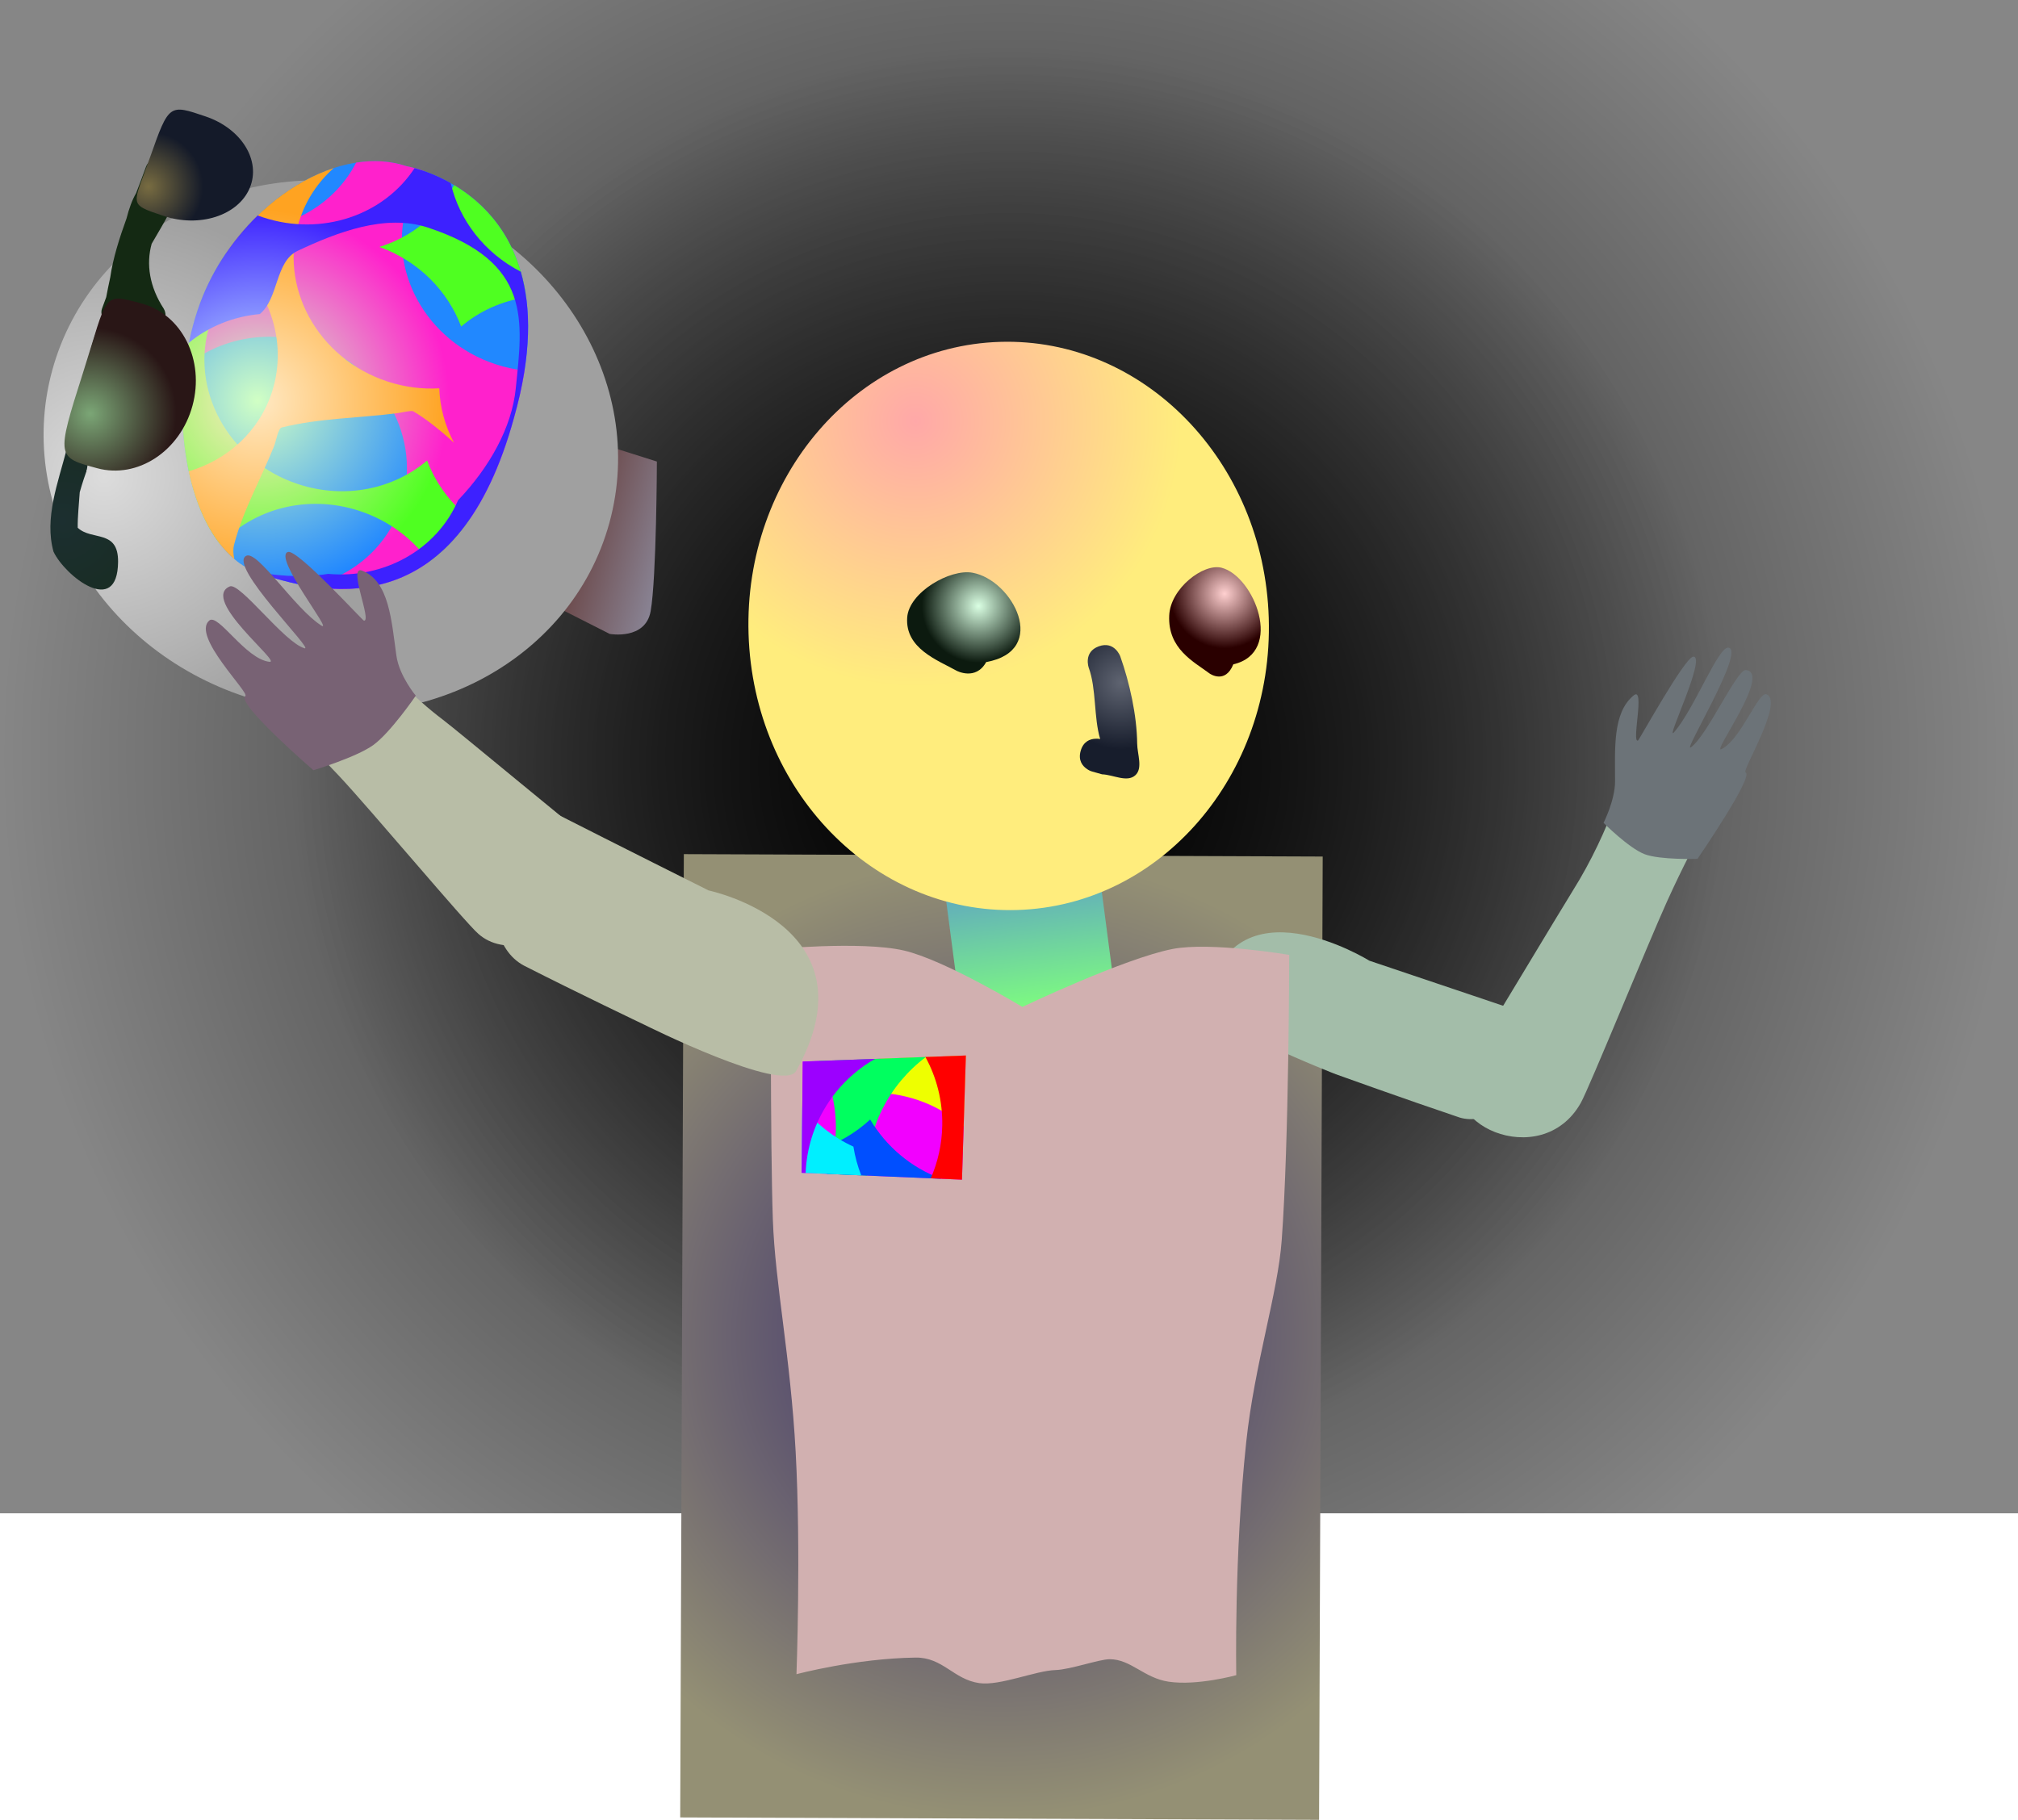 <svg version="1.1" xmlns="http://www.w3.org/2000/svg" xmlns:xlink="http://www.w3.org/1999/xlink" width="488" height="440.138" viewBox="0,0,488,440.138"><defs><radialGradient cx="239.762" cy="177.81" r="244" gradientUnits="userSpaceOnUse" id="color-1"><stop offset="0" stop-color="#121212"/><stop offset="1" stop-color="#868686"/></radialGradient><radialGradient cx="240" cy="180" r="173.5" gradientUnits="userSpaceOnUse" id="color-2"><stop offset="0" stop-color="#000000"/><stop offset="1" stop-color="#000000" stop-opacity="0"/></radialGradient><radialGradient cx="237.938" cy="318.167" r="116.49" gradientUnits="userSpaceOnUse" id="color-3"><stop offset="0" stop-color="#33266a"/><stop offset="1" stop-color="#949074"/></radialGradient><linearGradient x1="242.744" y1="206.71" x2="247.124" y2="240.064" gradientUnits="userSpaceOnUse" id="color-4"><stop offset="0" stop-color="#5fa5c2"/><stop offset="1" stop-color="#7fff7d"/></linearGradient><radialGradient cx="217.13" cy="96.631" r="64.415" gradientUnits="userSpaceOnUse" id="color-5"><stop offset="0" stop-color="#ffa8a8"/><stop offset="1" stop-color="#ffed7d"/></radialGradient><radialGradient cx="232.393" cy="141.39" r="13.707" gradientUnits="userSpaceOnUse" id="color-6"><stop offset="0" stop-color="#daffe3"/><stop offset="1" stop-color="#0c1a0f"/></radialGradient><radialGradient cx="266.893" cy="159.89" r="16.127" gradientUnits="userSpaceOnUse" id="color-7"><stop offset="0" stop-color="#5f6471"/><stop offset="1" stop-color="#171d2c"/></radialGradient><radialGradient cx="291.893" cy="138.39" r="13.224" gradientUnits="userSpaceOnUse" id="color-8"><stop offset="0" stop-color="#ffd0d0"/><stop offset="1" stop-color="#2a0000"/></radialGradient><linearGradient x1="135.235" y1="120.325" x2="168.209" y2="129.339" gradientUnits="userSpaceOnUse" id="color-9"><stop offset="0" stop-color="#694444"/><stop offset="1" stop-color="#98a1b9"/></linearGradient><radialGradient cx="20.9" cy="109.95" r="65.455" gradientUnits="userSpaceOnUse" id="color-10"><stop offset="0" stop-color="#dcdcdc"/><stop offset="1" stop-color="#a0a0a0"/></radialGradient><radialGradient cx="58.065" cy="91.735" r="46.28" gradientUnits="userSpaceOnUse" id="color-11"><stop offset="0" stop-color="#d1ffc4"/><stop offset="1" stop-color="#2188ff"/></radialGradient><radialGradient cx="58.065" cy="91.735" r="46.28" gradientUnits="userSpaceOnUse" id="color-12"><stop offset="0" stop-color="#ceffc4"/><stop offset="1" stop-color="#ff21cc"/></radialGradient><radialGradient cx="58.065" cy="91.735" r="46.28" gradientUnits="userSpaceOnUse" id="color-13"><stop offset="0" stop-color="#ffe9c4"/><stop offset="1" stop-color="#4fff21"/></radialGradient><radialGradient cx="58.065" cy="91.735" r="46.28" gradientUnits="userSpaceOnUse" id="color-14"><stop offset="0" stop-color="#ffe9c4"/><stop offset="1" stop-color="#4fff21"/></radialGradient><radialGradient cx="58.065" cy="91.735" r="46.28" gradientUnits="userSpaceOnUse" id="color-15"><stop offset="0" stop-color="#ffe9c4"/><stop offset="1" stop-color="#ffa321"/></radialGradient><radialGradient cx="58.065" cy="91.735" r="46.28" gradientUnits="userSpaceOnUse" id="color-16"><stop offset="0" stop-color="#c4f0ff"/><stop offset="1" stop-color="#3d21ff"/></radialGradient><radialGradient cx="10.91" cy="120.8" r="50.249" gradientUnits="userSpaceOnUse" id="color-17"><stop offset="0" stop-color="#1c2f30"/><stop offset="1" stop-color="#142913"/></radialGradient><radialGradient cx="31.665" cy="39.931" r="13.226" gradientUnits="userSpaceOnUse" id="color-18"><stop offset="0" stop-color="#786c41"/><stop offset="1" stop-color="#141a29"/></radialGradient><radialGradient cx="17.605" cy="94.843" r="20.822" gradientUnits="userSpaceOnUse" id="color-19"><stop offset="0" stop-color="#7ba676"/><stop offset="1" stop-color="#291616"/></radialGradient></defs><g transform="translate(4.238,5.19)"><g data-paper-data="{&quot;isPaintingLayer&quot;:true}" fill-rule="nonzero" stroke-linecap="butt" stroke-linejoin="miter" stroke-miterlimit="10" stroke-dasharray="" stroke-dashoffset="0" style="mix-blend-mode: normal"><path d="M-4.238,360.81v-366h488v366z" fill="url(#color-1)" stroke="none" stroke-width="0"/><path d="M413.5,180c0,97.754 -77.679,177 -173.5,177c-95.821,0 -173.5,-79.246 -173.5,-177c0,-97.754 77.679,-177 173.5,-177c95.821,0 173.5,79.246 173.5,177z" fill="url(#color-2)" stroke="none" stroke-width="0"/><path d="M160.252,434.365l0.878,-232.979l154.493,0.583l-0.878,232.979z" data-paper-data="{&quot;index&quot;:null}" fill="url(#color-3)" stroke="#ed6b00" stroke-width="0"/><path d="M348.705,265.079c-13.244,-4.454 -29.904,-10.456 -29.904,-10.456c0,0 -32.372,-12.518 -31.316,-17.719c6.175,-30.415 39.42,-9.744 39.42,-9.744c0,0 25.453,8.584 39.534,13.319c8.274,3.519 -5.006,28.426 -17.734,24.601z" data-paper-data="{&quot;index&quot;:null}" fill="#a3bda9" stroke="#000000" stroke-width="0"/><g><path d="M228.487,242.512l-4.38,-33.354l37.274,-4.895l4.38,33.354z" fill="url(#color-4)" stroke="#000000" stroke-width="0"/><path d="M302.578,144.276c1.158,37.943 -26.064,69.562 -60.802,70.623c-34.738,1.06 -63.838,-28.839 -64.996,-66.783c-1.158,-37.943 26.064,-69.562 60.802,-70.623c34.738,-1.06 63.838,28.839 64.996,66.783z" fill="url(#color-5)" stroke="none" stroke-width="0"/><path d="M234.24,154.935c-2.507,4.564 -7.135,2.103 -7.135,2.103c-4.672,-2.595 -12.482,-5.395 -11.962,-12.88c0.425,-6.117 10.393,-11.813 15.785,-10.833c9.782,1.777 18.674,18.838 3.312,21.609z" data-paper-data="{&quot;index&quot;:null}" fill="url(#color-6)" stroke="none" stroke-width="0.5"/><path d="M257.094,176.416c0.654,-2.322 2.301,-2.872 3.527,-2.937c0.389,-0.036 0.788,-0.016 1.187,0.066c-1.576,-5.266 -0.894,-12.152 -2.761,-17.237c0,0 -1.373,-3.812 2.439,-5.185c3.812,-1.373 5.185,2.439 5.185,2.439c2.255,6.36 4.012,14.218 4.085,21.08c0.027,2.571 1.452,6.003 -0.481,7.699c-2.006,1.76 -5.334,-0.171 -8.001,-0.257l-2.379,-0.67c-0.493,-0.139 -0.939,-0.363 -1.326,-0.652c-1.012,-0.695 -2.13,-2.024 -1.476,-4.346z" data-paper-data="{&quot;index&quot;:null}" fill="url(#color-7)" stroke="none" stroke-width="0.5"/><path d="M291.151,132.118c7.909,2.001 15.226,20.501 2.853,23.366c-1.985,4.908 -5.74,2.212 -5.74,2.212c-3.792,-2.841 -10.117,-5.931 -9.76,-14.01c0.292,-6.603 8.288,-12.671 12.647,-11.568z" data-paper-data="{&quot;index&quot;:null}" fill="url(#color-8)" stroke="none" stroke-width="0.5"/></g><g><path d="M143.214,148.131l-13.912,-7.047l10.968,-39.183l14.341,4.534c0,0 -0.083,28.163 -1.508,36.197c-1.25,7.051 -9.89,5.499 -9.89,5.499z" data-paper-data="{&quot;index&quot;:null}" fill="url(#color-9)" stroke="#000000" stroke-width="0"/><path d="M92.628,41.117c37.209,10.171 59.825,46.031 50.513,80.097c-9.311,34.066 -47.024,53.437 -84.233,43.266c-37.209,-10.171 -59.825,-46.031 -50.513,-80.097c9.311,-34.066 47.024,-53.437 84.233,-43.266z" data-paper-data="{&quot;index&quot;:null}" fill="url(#color-10)" stroke="none" stroke-width="0"/><g data-paper-data="{&quot;index&quot;:null}" stroke="#ed6b00" stroke-width="0"><path d="M120.068,95.787c-13.358,48.84 -43.797,43.687 -61.508,37.738c-17.712,-5.949 -23.108,-39.295 -15.081,-63.552c8.027,-24.257 32.842,-40.926 50.553,-34.978c0,0 41.347,6.939 26.036,60.792z" data-paper-data="{&quot;index&quot;:null}" fill="url(#color-11)"/><path d="M120.068,95.787c-10.645,38.92 -32.136,43.553 -49.39,40.819c10.199,-2.309 18.78,-9.448 22.094,-19.703c5.152,-15.94 -4.374,-33.369 -21.275,-38.929c-11.262,-3.705 -22.958,-1.205 -31.033,5.592c0.585,-4.682 1.588,-9.282 3.015,-13.594c2.447,-7.394 6.453,-14.083 11.343,-19.641c11.452,-0.166 21.952,-6.259 27.059,-16.19c4.22,-0.659 8.349,-0.424 12.151,0.853c0,0 1.674,0.281 4.224,1.169c-1.664,2.338 -2.998,4.955 -3.922,7.815c-5.152,15.94 4.374,33.369 21.275,38.929c2.324,0.765 4.667,1.265 6.992,1.518c-0.552,3.534 -1.383,7.316 -2.533,11.362z" data-paper-data="{&quot;index&quot;:null}" fill="url(#color-12)"/><path d="M43.478,69.973c2.734,-8.261 7.415,-15.642 13.099,-21.549c2.836,2.289 6.109,4.162 9.741,5.48c-9.145,2.816 -16.672,9.621 -19.726,19.071c-5.152,15.94 4.374,33.369 21.275,38.929c11.331,3.727 23.1,1.174 31.18,-5.717c2.033,5.426 5.61,10.331 10.381,14.073c-3.066,4.47 -6.401,7.866 -9.886,10.402c-3.955,-5.525 -9.748,-9.948 -16.84,-12.281c-12.557,-4.131 -25.652,-0.548 -33.667,8.103c-9.862,-12.521 -11.896,-37.351 -5.556,-56.51z" data-paper-data="{&quot;index&quot;:null}" fill="url(#color-13)"/><path d="M107.279,73.791c-3.205,-8.555 -10.249,-15.813 -19.76,-19.265c7.757,-2.389 14.35,-7.647 18.036,-14.955c7.178,4.286 15.422,12.345 17.447,27.149c-5.886,0.878 -11.346,3.338 -15.723,7.071z" data-paper-data="{&quot;index&quot;:null}" fill="url(#color-14)"/><path d="M95.663,94.268c-0.422,-0.244 -2.972,0.364 -3.737,0.462c-9.342,1.201 -18.97,1.208 -28.051,3.471c-0.858,0.214 -1.335,3.275 -1.856,4.569c-3.189,7.927 -7.499,15.474 -9.644,23.75c-0.275,1.06 -0.239,2.239 0.052,3.504c-5.408,-4.563 -9.101,-12.262 -11.023,-21.233c9.326,-2.738 17.03,-9.604 20.129,-19.192c4,-12.377 -0.849,-25.652 -11.13,-33.571c6.794,-9.972 16.398,-17.407 26.052,-20.567c-3.752,3.335 -6.663,7.63 -8.295,12.681c-5.152,15.94 4.374,33.369 21.275,38.929c4.193,1.379 8.446,1.899 12.55,1.656c0.156,4.597 1.401,9.091 3.563,13.165c-3.693,-3.392 -7.228,-6.088 -9.885,-7.624z" data-paper-data="{&quot;index&quot;:null}" fill="url(#color-15)"/><path d="M120.068,95.788c-13.358,48.84 -43.797,43.687 -61.508,37.738c-0.77,-0.259 -1.517,-0.569 -2.24,-0.928c5.734,1.726 12.374,1.783 17.295,1.216c0.509,-0.059 1.019,-0.128 1.53,-0.21c13.443,1.225 26.211,-5.796 31.393,-17.81c7.585,-7.947 12.994,-17.589 13.948,-27.025c1.645,-16.273 4.099,-30.581 -21.275,-38.929c-10.28,-3.382 -21.956,1.158 -31.441,5.622c-5.529,2.602 -4.551,11.453 -9.179,15.308c-6.404,0.584 -12.396,3.026 -17.165,6.945c0.543,-2.65 1.227,-5.244 2.054,-7.742c2.97,-8.976 8.24,-16.914 14.597,-23.05c0.429,0.16 0.863,0.313 1.302,0.457c14.267,4.694 29.23,-0.571 36.646,-11.915c1.965,0.543 5.182,1.633 8.734,3.642c2.041,8.912 8.15,16.894 16.942,21.413c2.497,8.622 2.685,20.079 -1.633,35.267z" data-paper-data="{&quot;index&quot;:null}" fill="url(#color-16)"/></g><g data-paper-data="{&quot;index&quot;:null}"><path d="M16.701,108.689c-0.293,0.799 -1.015,2.868 -1.656,5.172c-0.179,2.796 -0.533,5.993 -0.492,8.587c3.408,3.21 9.829,0.311 9.764,8.237c-0.113,13.519 -12.86,3.385 -15.611,-2.439c-2.275,-8.094 1.127,-16.823 3.174,-24.753c2.82,-10.924 4.481,-22.084 8.566,-32.27c-0.213,-0.556 -0.232,-1.189 -0.011,-1.791l1.014,-2.756c0.281,-1.498 0.601,-3.118 0.977,-4.802c0.637,-4.537 2.248,-9.596 3.93,-14.224c0.603,-2.375 1.367,-4.506 2.316,-6.117c0.494,-1.278 0.952,-2.468 1.345,-3.537l1.068,-2.905c0.487,-1.323 1.953,-2.001 3.277,-1.515c1.178,0.433 1.844,1.643 1.634,2.836l-0.264,1.695c0.859,-0.393 1.769,-0.689 2.731,-0.873l-0.037,-1.31l3.275,-0.092c0.334,-0.017 0.677,0.031 1.011,0.154c1.323,0.487 2.001,1.953 1.515,3.277c-0.148,0.402 -0.387,0.746 -0.684,1.014l-1.979,1.861l-0.055,-0.058l-0.119,0.208c-1.782,1.155 -3.331,2.455 -4.631,3.871c-1.286,2.48 -2.819,5.003 -4.321,7.603c-1.381,4.948 -0.512,10.432 2.903,15.678c0,0 1.388,2.142 -0.754,3.531c-2.142,1.388 -3.531,-0.754 -3.531,-0.754c-0.295,-0.457 -0.575,-0.918 -0.839,-1.38l-0.198,1.474c-0.023,0.199 -0.069,0.399 -0.141,0.595c-0.487,1.323 -1.953,2.001 -3.277,1.515c-0.67,-0.246 -1.174,-0.743 -1.446,-1.346c-0.522,1.106 -0.955,2.179 -1.157,3.17c-1.408,6.926 -5.412,16.692 -8.29,26.332c1.111,0.465 1.733,1.638 1.528,2.795l-0.48,3.073l-0.099,-0.016l-0.007,0.038z" fill="url(#color-17)" stroke="none" stroke-width="0.5"/><path d="M32.119,32.657c4.506,-12.822 4.639,-12.63 13.35,-9.689c8.711,2.94 13.489,10.707 10.671,17.347c-2.819,6.64 -12.166,9.638 -20.878,6.697c-8.711,-2.94 -7.368,-2.332 -3.143,-14.356z" data-paper-data="{&quot;index&quot;:null}" fill="url(#color-18)" stroke="#000000" stroke-width="0"/><path d="M30.067,68.235c9.744,2.642 15.226,13.697 12.244,24.693c-2.981,10.996 -13.297,17.768 -23.04,15.126c-9.744,-2.642 -10.012,-2.485 -3.461,-23.012c6.142,-19.249 4.514,-19.448 14.258,-16.807z" fill="url(#color-19)" stroke="#000000" stroke-width="0"/></g></g><g data-paper-data="{&quot;index&quot;:null}" stroke-width="0"><path d="M294.722,399.958c0,0 -9.417,2.608 -16.347,1.58c-5.966,-0.885 -9.107,-5.427 -14.257,-5.438c-2.551,-0.006 -9.517,2.516 -13.127,2.622c-4.775,0.139 -13.44,3.869 -18.413,3.159c-6.221,-0.887 -8.812,-6.267 -15.411,-6.176c-14.531,0.2 -28.8,4.02 -28.8,4.02c0,0 1.114,-29.813 -0.197,-53.79c-1.272,-23.264 -4.961,-40.465 -5.517,-56.175c-0.628,-17.757 -0.484,-65.327 -0.484,-65.327c0,0 21.724,-2.125 32.119,0.251c9.852,2.252 28.709,13.654 28.709,13.654c0,0 24.607,-11.729 36.31,-14.011c9.193,-1.794 28.214,1.425 28.214,1.425c0,0 -0.039,44.907 -1.813,69.05c-0.945,12.863 -6.55,29.84 -8.571,48.701c-2.975,27.757 -2.414,56.458 -2.414,56.458z" fill="#d1b0b0" stroke="#292e32"/><path d="M189.606,278.459l0.283,-26.908l39.444,-1.463l-0.941,30.03z" fill="#f200ff" stroke="none"/><path d="M228.796,267.217c-5.701,-4.935 -13.1,-7.973 -21.229,-8.112c-1.964,-0.034 -3.89,0.103 -5.766,0.397c2.726,-2.473 5.043,-5.393 6.832,-8.647l20.699,-0.768z" fill="#eeff00" stroke="none"/><path d="M195.928,278.729c1.212,-3.359 1.9,-6.973 1.964,-10.743c0.103,-6.006 -1.39,-11.668 -4.087,-16.581l25.87,-0.96c-8.944,6.68 -14.504,17.507 -14.207,28.692z" fill="#00ff5f" stroke="none"/><path d="M195.649,278.717c-0.604,-2.002 -1.392,-3.926 -2.344,-5.751c4.853,-1.477 9.243,-4.034 12.884,-7.394c3.875,6.546 9.929,11.661 17.182,14.331l-27.722,-1.186z" fill="#004fff" stroke="none"/><path d="M220.838,279.795c1.719,-3.924 2.706,-8.246 2.784,-12.797c0.102,-5.992 -1.383,-11.642 -4.069,-16.548l9.78,-0.363l-0.941,30.03z" fill="#ff0000" stroke="none"/><path d="M189.775,262.409c3.266,4.143 7.497,7.495 12.36,9.714c0.382,2.412 1.023,4.74 1.894,6.953l-14.423,-0.617l0.169,-16.05z" fill="#00efff" stroke="none"/><path d="M207.371,250.902c-9.66,5.519 -16.313,15.739 -16.791,27.598l-0.973,-0.042l0.283,-26.908z" fill="#9c00ff" stroke="none"/></g><path d="M130.463,191.711c13.535,6.898 36.656,18.456 36.656,18.456c0,0 40.834,8.55 21.172,43.649c-3.139,5.603 -36.731,-11.179 -36.731,-11.179c0,0 -16.324,-7.783 -29.055,-14.272c-14.289,-7.483 -5.679,-42.365 7.958,-36.653z" fill="#b8bda6" stroke="#000000" stroke-width="0"/><path d="M80.039,143.873c0,0 8.06,13.839 22.849,25.021c3.557,2.689 31.969,26.342 35.655,29.065c13.649,10.943 -14.88,33.462 -27.069,22.736c-3.256,-2.792 -26.07,-30.082 -33.809,-38.319c-12.884,-13.713 -22.345,-20.414 -22.345,-20.414z" data-paper-data="{&quot;index&quot;:null}" fill="#b8bda6" stroke="#000000" stroke-width="0"/><path d="M55.092,163.161c1.082,-0.816 -13.083,-14.548 -8.722,-18.273c2.145,-1.832 8.76,9.356 14.566,9.986c3.074,0.334 -16.795,-15.117 -9.62,-18.232c2.463,-1.069 13.182,13.554 18.063,14.941c2.613,0.742 -18.702,-20.084 -14.057,-22.355c2.758,-1.348 11.681,12.739 18.126,16.863c3.14,2.009 -11.83,-16.641 -8.044,-17.787c2.317,-0.702 18.013,16.583 18.369,16.615c2.002,0.184 -4.01,-13.471 -0.45,-12.101c6.562,2.524 7.108,12.153 8.298,20.575c0.695,4.921 4.69,9.672 4.69,9.672c0,0 -6.069,8.873 -10.25,11.917c-4.07,2.964 -14.512,6.112 -14.512,6.112c0,0 -18.75,-16.204 -16.457,-17.932z" data-paper-data="{&quot;index&quot;:null}" fill="#786274" stroke="#000000" stroke-width="0"/><path d="M412.78,186.584c0,0 -6.266,9.407 -13.89,26.242c-4.58,10.111 -18.792,45.056 -20.852,48.719c-9.584,17.067 -36.489,4.762 -27.642,-8.915c2.419,-3.764 23.268,-38.525 25.59,-42.211c9.654,-15.326 13.383,-30.469 13.383,-30.469z" data-paper-data="{&quot;index&quot;:null}" fill="#a3bda9" stroke="#000000" stroke-width="0"/><path d="M417.881,181.639c2.111,0.858 -11.622,20.889 -11.622,20.889c0,0 -9.063,0.3 -12.797,-1.131c-3.836,-1.47 -9.922,-7.577 -9.922,-7.577c0,0 2.775,-5.425 2.782,-10.02c0.013,-7.865 -0.654,-16.614 4.519,-20.818c2.806,-2.281 -0.613,11.685 1.032,10.925c0.293,-0.136 11.356,-20.22 13.368,-20.284c3.287,-0.105 -7.013,20.981 -4.631,18.255c4.889,-5.596 10.683,-20.814 13.136,-20.432c4.133,0.642 -11.198,25.559 -9.108,24.119c3.904,-2.689 11.132,-18.921 13.307,-18.7c6.338,0.643 -8.414,20.334 -5.893,19.122c4.762,-2.29 8.971,-14.236 10.97,-13.241c4.065,2.023 -6.136,18.485 -5.139,18.891z" data-paper-data="{&quot;index&quot;:null}" fill="#6c7378" stroke="#000000" stroke-width="0"/></g></g></svg>